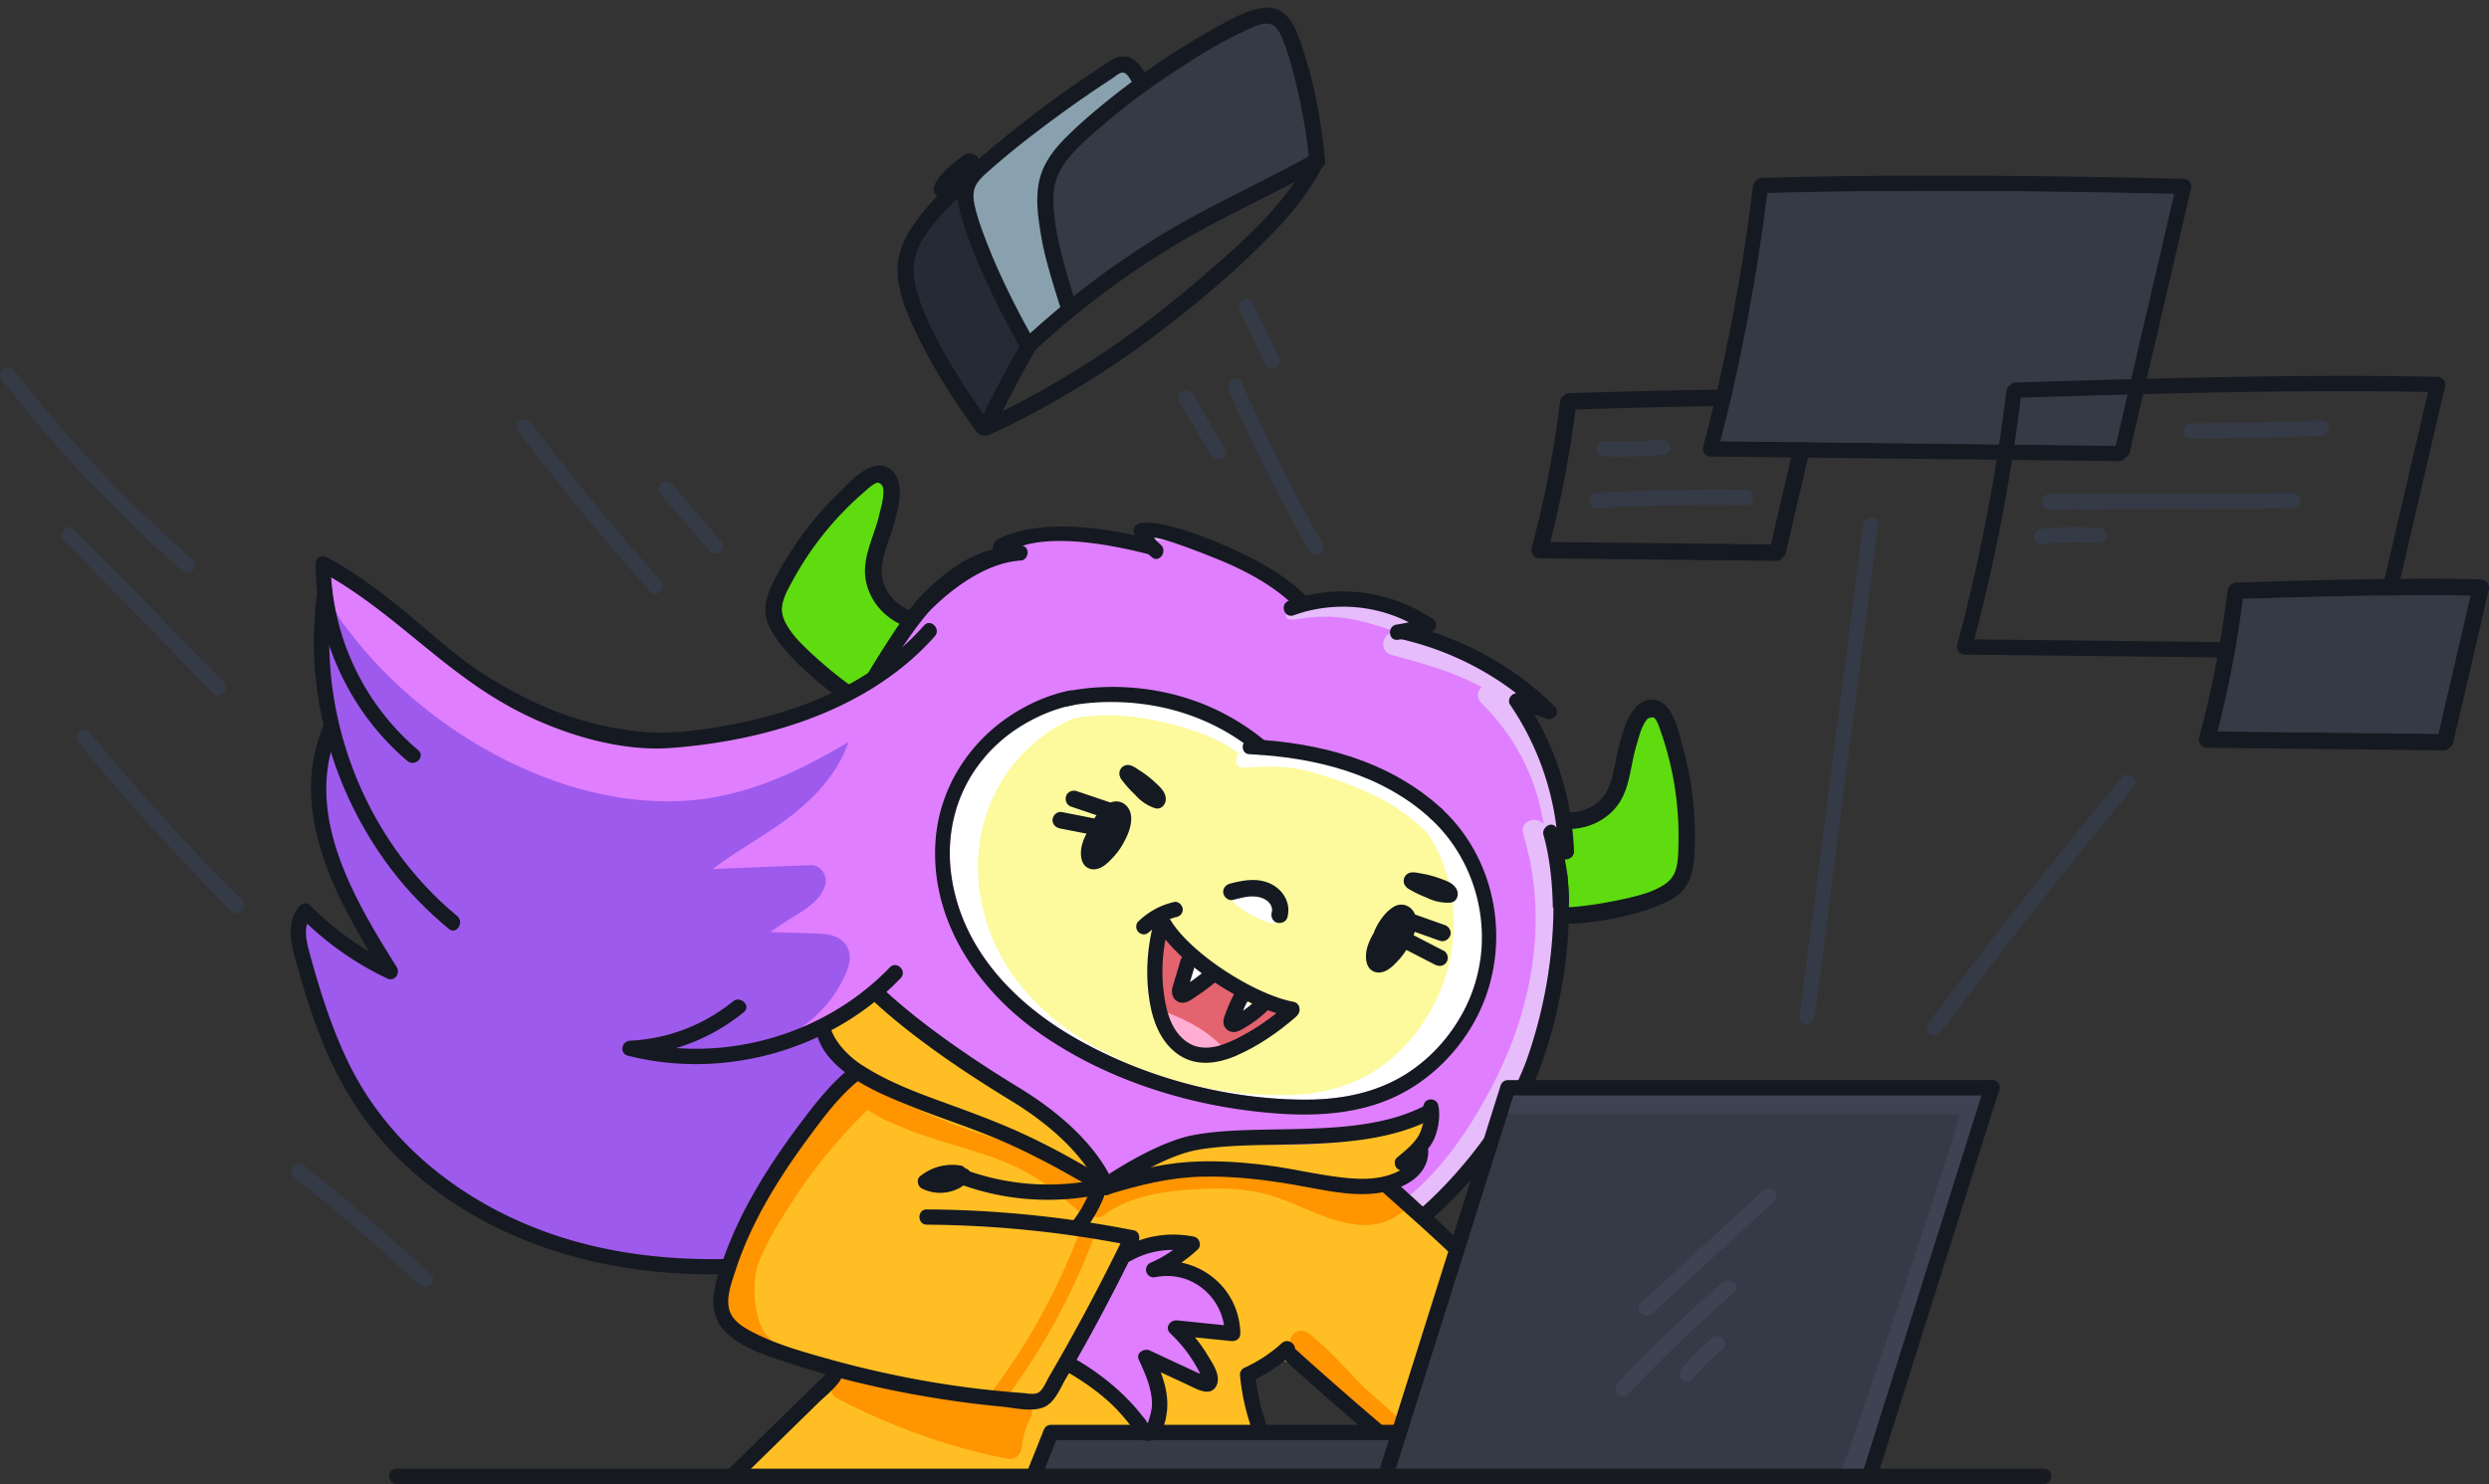 <svg xmlns="http://www.w3.org/2000/svg"
		 width="228"
		 height="136">
	<rect width="100%" height="100%" fill="#333333" stroke="none"/>
	<path d="M166.712 36.031a.754.754 0 0 0-.582-.294c-6.99-.175-16.25.105-22.378.294a.75.75 0 0 0-.54.245.787.787 0 0 0-.308.526 96.37 96.37 0 0 1-2.599 13.399.751.751 0 0 0 .126.651.76.76 0 0 0 .596.301l21.664.239h.007a.718.718 0 0 0 .582-.288.705.705 0 0 0 .308-.44l3.25-13.995a.718.718 0 0 0-.126-.638Zm-22.393 1.492c6.199-.19 14.408-.434 20.845-.294l-2.942 12.657-20.215-.225a98.781 98.781 0 0 0 2.312-12.138Z"
				fill="#151921" />
	<path d="M152.318 40.268a38.435 38.435 0 0 1-5.387.154c-.378-.014-.7.33-.7.7 0 .393.322.687.7.7 1.801.07 3.601.022 5.387-.153.378-.035.7-.294.7-.7 0-.35-.322-.736-.7-.701ZM159.946 44.885c-4.56-.063-9.12.028-13.673.273-.896.049-.903 1.45 0 1.4a202.35 202.35 0 0 1 13.673-.273c.896.015.903-1.386 0-1.4Z"
				fill="#343A46" />
	<path d="M200.031 16.391c-11.697-.294-26.945-.44-38.643-.084a.679.679 0 0 0-.497.225.739.739 0 0 0-.315.518c-.946 7.845-2.522 16.264-4.567 23.892a.71.71 0 0 0 .672.89l37.446.42c.287 0 .469-.14.574-.337a.598.598 0 0 0 .378-.448c1.877-8.062 3.747-16.124 5.625-24.186a.71.71 0 0 0-.673-.89Zm-6.241 24.453c-12.068-.134-24.137-.267-36.198-.407 1.905-7.263 3.376-15.255 4.308-22.743 11.333-.329 26.014-.189 37.256.077-1.793 7.698-3.58 15.389-5.366 23.072Z"
				fill="#151921" />
	<path d="M193.79 40.843c-12.068-.133-24.137-.266-36.198-.406 1.905-7.264 3.376-15.255 4.308-22.743 11.333-.33 26.014-.19 37.256.077-1.793 7.698-3.58 15.388-5.366 23.072Z"
				fill="#343A46" />
	<path d="M135.143 116.447c-.539-.813-1.282-1.513-1.926-2.241-.728-.82-1.457-1.639-2.178-2.459l-2.179-2.458c-.154-.176-.308-.344-.462-.519l-.343-.385a.446.446 0 0 0-.07-.098c.175-.175.371-.315.483-.574.196-.435.133-.883-.119-1.198a9.445 9.445 0 0 0 1.786-2.171c.455-.757-.308-1.836-1.184-1.541-2.549.847-5.134 1.19-7.816 1.148-2.697-.042-5.352-.203-8.034.133-2.536.316-5.029.911-7.418 1.828-1.618.624-3.362 1.296-4.693 2.445a8.897 8.897 0 0 0-1.219-1.401 1.374 1.374 0 0 0-.392-.903c-4.308-4.553-9.225-9.162-15.318-11.018a1.409 1.409 0 0 0-.358-.995c-1.127-1.26-3.06-3.047-4.91-2.697-1.604.302-2.213 1.864-3.088 3.04-.736.988.483 2.417 1.583 2.06.056-.021.119-.028.175-.05.133.232.294.456.518.659.273.245.567.35.855.364.014.007.02.021.035.028-.078.05-.147.112-.225.19a84.645 84.645 0 0 0-9.021 12.236c-1.296 2.129-2.697 4.441-3.166 6.92a5.726 5.726 0 0 0-.042 1.863c-.07.4-.077.813.014 1.24.427 2.003 2.115 2.809 3.922 3.082.358.203.715.399 1.065.581a19.948 19.948 0 0 0 6.08 1.962 97.318 97.318 0 0 0-6.556 6.275c-.778.701-1.562 1.401-2.347 2.102-.651.581-.16 1.877.743 1.793 6.486-.588 13-.834 19.507-.722 2.094.035 5.498.687 6.675-1.646.252-.497.287-1.022.392-1.562.028-.161.035-.462.161-.581.182-.168.729-.154.96-.182 1.59-.217 3.236-.21 4.826.007.371.049.721-.035.973-.259 2.025-.021 4.056-.049 6.08-.07.616.063 1.24.084 1.856.042.119-.007.224-.035.322-.07l2.032-.021c.567.686 1.625.322 1.807-.519.245-.406.259-.966-.049-1.295a7.076 7.076 0 0 0-.287-.981c-.218-.602-.624-1.345-.512-2.003.028-.168.084-.308.147-.441a22.925 22.925 0 0 0 1.492-.897 4.33 4.33 0 0 1 1.912.224c1.667.623 3.201 1.856 4.567 2.97 1.317 1.079 2.501 2.43 3.986 3.285 1.352.777 2.977.974 4.265-.042 1.212-.953 1.639-2.543 2.13-3.929l1.982-5.569c.546-1.555 1.611-3.432.581-4.98Z"
				fill="#FFBF24" />
	<path d="M71.922 52.856a68.79 68.79 0 0 1 1.457-2.354 62.487 62.487 0 0 1 3.306-4.594c.91-1.149 2.396-2.788 3.958-1.555 1.344 1.057.455 2.907.084 4.223-.456 1.625-.848 3.383-.434 5.057a6.293 6.293 0 0 0 1.596 2.886l1.612.337c.469.097.763.539.798.987.091 1.093-.862 1.905-1.513 2.669-.588.686-1.142 1.429-1.821 2.017-.687.595-1.492 1.03-2.417 1.023-.966-.007-1.877-.463-2.69-.946-1.582-.953-3.04-2.255-4.055-3.803a3.402 3.402 0 0 1-.581-1.87c-.238-.477-.392-.974-.378-1.5.035-.945.616-1.8 1.078-2.577Z"
				fill="#5EDC10" />
	<path d="M71.215 52.61a31.8 31.8 0 0 1 2.451-3.838 29.46 29.46 0 0 1 3.082-3.516c.904-.883 2.031-2.178 3.278-2.522 1.1-.308 2.038.378 2.298 1.443.315 1.303-.162 2.837-.505 4.084-.483 1.75-1.54 3.579-.798 5.393a4.072 4.072 0 0 0 3.446 2.507c.967.085.672 1.563-.287 1.486-2.655-.225-4.938-2.62-4.945-5.31-.007-1.744.89-3.41 1.288-5.085.183-.777.498-1.737.372-2.543-.175-1.127-1.275-.02-1.723.365a28.781 28.781 0 0 0-6.451 7.929c-.42.763-.918 1.583-1.065 2.451-.168.995.371 1.828.939 2.599 1.03 1.387 4.945 4.749 6.5 5.491.875.42.21 1.772-.673 1.352-2.304-1.107-7.683-5.624-8.237-8.286-.294-1.43.371-2.767 1.03-4Z"
				fill="#151921" />
	<path d="M154.517 77.502a60.825 60.825 0 0 0-.077-2.766 63.078 63.078 0 0 0-.546-5.632c-.21-1.45-.666-3.621-2.641-3.341-1.695.238-1.856 2.283-2.199 3.607-.427 1.632-.967 3.348-2.172 4.588a6.245 6.245 0 0 1-2.829 1.688c-.519-.175-1.044-.343-1.562-.518-.456-.154-.932.084-1.191.455-.63.897-.217 2.08-.035 3.068.161.882.273 1.807.56 2.662.287.861.771 1.638 1.576 2.1.841.477 1.856.547 2.802.54 1.849-.028 3.761-.42 5.421-1.247a3.386 3.386 0 0 0 1.45-1.323c.449-.288.834-.645 1.079-1.107.441-.84.364-1.87.364-2.774Z"
				fill="#5EDC10" />
	<path d="M155.245 77.65c.049-1.52-.014-3.04-.189-4.553a29.442 29.442 0 0 0-.896-4.595c-.336-1.219-.659-2.9-1.569-3.831-.799-.82-1.954-.7-2.711.09-.924.967-1.289 2.536-1.618 3.783-.462 1.751-.469 3.873-2.024 5.064a4.072 4.072 0 0 1-4.238.434c-.875-.413-1.366 1.016-.497 1.43 2.409 1.14 5.582.216 6.948-2.102.883-1.506.946-3.397 1.443-5.043.231-.764.448-1.751.96-2.382.721-.89 1.113.624 1.31 1.177a28.784 28.784 0 0 1 1.589 10.093c-.021.869 0 1.828-.308 2.655-.357.945-1.239 1.394-2.122 1.772-1.59.68-6.661 1.618-8.377 1.478-.967-.077-1.072 1.429-.098 1.506 2.549.203 9.47-.995 11.284-3.019.959-1.072 1.064-2.57 1.113-3.957Z"
				fill="#151921" />
	<path d="M87.234 17.855c-.014.084-.014.168-.028.252a.86.86 0 0 0-.673.267 8.538 8.538 0 0 0-1.12 1.366 10.75 10.75 0 0 0-1.394 1.954c-.659 1.141-1.632 2.626-1.471 4.006.084.694.434 1.317.77 1.912.428.757.876 1.513 1.331 2.256.4.651.805 1.296 1.226 1.933a.604.604 0 0 0-.035.61c1.03 2.045 2.325 3.908 3.845 5.617.26.287.764.119.91-.19a33.298 33.298 0 0 1 3.53-5.869c.141-.19.211-.504.043-.707a88.275 88.275 0 0 1-1.373-1.681c-.364-.63-.735-1.254-1.1-1.885-1.555-2.675-3.053-5.477-3.334-8.608a.91.91 0 0 0-.056-.238c.021-.26.042-.518.084-.778.12-.735-1.036-.966-1.155-.217Z"
				fill="#252B36" />
	<path d="M116.337 1.717c-2.235-.519-4.427 1.064-6.199 2.178-2.34 1.478-4.651 3.005-6.892 4.63-1.772 1.282-3.481 2.71-4.728 4.518-1.142.868-2.13 1.82-2.585 3.264-.532 1.667-.126 3.467.203 5.134a37.83 37.83 0 0 0 1.618 5.708.537.537 0 0 0 .504.371c.35.911 1.717.505 1.682-.392 4.44-3.033 9.014-5.87 13.721-8.475a160.083 160.083 0 0 1 3.565-1.92c1.009-.524 2.284-.973 2.907-1.988.588-.96.35-2.2.224-3.257a29.76 29.76 0 0 0-.693-3.755 28.405 28.405 0 0 0-1.191-3.67c-.441-1.072-.918-2.06-2.136-2.346Z"
				fill="#343A46" />
	<path d="M101.677 6.57c-4.287 3.09-8.37 6.458-12.314 9.975-.315-.014-.658.196-.672.602-.064 1.94.784 3.691 1.569 5.414.945 2.067 1.54 4.273 2.514 6.318.217.455.448.897.707 1.331.239.385.512.939.883 1.205.799.581 1.415-.575 1.835-1.093.35-.427.7-.861 1.044-1.289.28-.343.7-.728.777-1.19.07-.428-.16-.834-.315-1.212a66.394 66.394 0 0 1-.651-1.632c-.778-2.024-1.513-4.154-1.66-6.332-.07-1.016.014-2.06.469-2.99.47-.96 1.26-1.745 2.017-2.48 1.674-1.625 3.586-2.991 5.268-4.61.546-.525.903-1.295.441-1.989-.512-.763-1.289-.476-1.912-.028Z"
				fill="#89A1AE" />
	<path d="M115.657.862c-1.646.252-3.306 1.268-4.735 2.066-3.215 1.8-6.29 3.923-9.161 6.213-1.408 1.12-2.788 2.298-4.056 3.572-1.093 1.1-2.052 2.36-2.374 3.909-.365 1.695-.063 3.495.224 5.176.336 1.99 1.289 4.952 1.919 6.927.042-.02.091-.049.133-.063.14-.056.273-.119.406-.175.175-.09.35-.189.512-.301-.925-2.893-2.15-6.878-2.186-9.827-.014-1.506.442-2.802 1.401-3.958.98-1.183 2.178-2.206 3.348-3.2 2.508-2.137 5.218-4.042 7.999-5.807 1.415-.897 2.858-1.744 4.371-2.473.672-.322 1.387-.686 2.115-.861.939-.224 1.492.21 1.87 1.05.687 1.527 1.114 3.23 1.506 4.855.435 1.8.883 4.391 1.065 6.233.07.75 1.247.715 1.17-.035-.344-3.523-1.219-7.873-2.529-11.165-.532-1.316-1.443-2.367-2.998-2.136Z"
				fill="#151921" />
	<path d="m97.404 28.928-.07-.147c-.63-1.968-1.583-4.938-1.926-6.948-.28-1.632-.589-3.488-.218-5.232.288-1.345 1.051-2.606 2.417-3.972 1.107-1.113 2.368-2.22 4.07-3.586 3.018-2.416 6.114-4.51 9.182-6.227l.448-.252c1.331-.75 2.837-1.604 4.336-1.835 1.401-.217 2.48.56 3.145 2.234 1.198 3.005 2.143 7.194 2.536 11.207.042.456-.288.7-.61.729-.378.035-.791-.182-.84-.666-.175-1.779-.61-4.335-1.065-6.212-.406-1.689-.826-3.328-1.499-4.833-.385-.862-.91-1.163-1.709-.974-.637.147-1.261.455-1.87.75l-.217.104c-1.317.63-2.704 1.415-4.357 2.466-3.117 1.975-5.722 3.866-7.978 5.793-1.099.938-2.34 1.996-3.327 3.187-.938 1.127-1.387 2.395-1.366 3.866.035 3.082 1.43 7.439 2.179 9.785l.035.105-.091.056a5.22 5.22 0 0 1-.526.301l-.056.021c-.119.056-.245.112-.371.161-.035.014-.07.035-.105.05l-.147.07Zm18.274-27.926c-1.45.217-2.935 1.058-4.237 1.8l-.449.252c-3.061 1.71-6.136 3.797-9.147 6.206-1.695 1.352-2.942 2.452-4.049 3.566-1.324 1.33-2.066 2.55-2.34 3.838-.356 1.688-.048 3.516.225 5.127.329 1.94 1.24 4.798 1.87 6.76.119-.05.238-.099.35-.155l.05-.02c.125-.064.258-.141.406-.232-.764-2.381-2.123-6.682-2.158-9.764-.014-1.541.448-2.865 1.429-4.049 1.002-1.204 2.255-2.276 3.362-3.221 2.269-1.934 4.889-3.839 8.013-5.821 1.667-1.058 3.061-1.842 4.385-2.48l.217-.105c.616-.3 1.261-.61 1.926-.763.925-.224 1.59.154 2.031 1.134.68 1.52 1.107 3.173 1.513 4.875.456 1.892.897 4.462 1.072 6.248.028.309.301.435.532.42.189-.02.385-.14.357-.427-.392-3.985-1.33-8.146-2.521-11.13-.609-1.554-1.576-2.24-2.837-2.059Z"
				fill="#151921" />
	<path d="M102.931 5.296c-.414-.014-.757.154-1.1.364-.617.371-1.219.784-1.814 1.19a105.05 105.05 0 0 0-6.668 4.855 122.77 122.77 0 0 0-3.145 2.577c-.848.722-1.793 1.45-2.15 2.557-.295.91-.148 1.891.097 2.795.337 1.24.806 2.465 1.282 3.656 1.079 2.704 3.075 6.745 4.63 9.274.021-.05.05-.099.07-.148.112-.217.245-.42.385-.623a.792.792 0 0 1 .302-.231c-1.457-2.43-3.32-6.206-4.315-8.727-.483-1.22-.967-2.466-1.282-3.734-.14-.574-.245-1.204-.084-1.786.175-.63.637-1.093 1.114-1.52 2.2-1.975 4.56-3.796 6.948-5.54a111.94 111.94 0 0 1 3.558-2.487c.322-.217.645-.427.967-.637.266-.175.602-.483.903-.581.582-.183.883.378 1.142.826.385.651 1.38.028.995-.623-.407-.673-.981-1.422-1.835-1.457Z"
				fill="#151921" />
	<path d="m94.07 32.85-.133-.216c-1.52-2.473-3.516-6.465-4.644-9.288-.54-1.352-.967-2.494-1.282-3.67-.203-.736-.427-1.835-.098-2.872.336-1.05 1.177-1.758 1.99-2.444l.203-.176A130.345 130.345 0 0 1 93.25 11.6a103.53 103.53 0 0 1 6.683-4.861l.343-.231c.483-.323.973-.659 1.478-.96.322-.196.7-.4 1.176-.385.96.035 1.576.89 1.955 1.52a.71.71 0 0 1 .021.707.81.81 0 0 1-.666.406c-.252.007-.455-.119-.588-.343l-.042-.07c-.301-.504-.526-.826-.946-.7-.189.063-.406.224-.602.371-.091.07-.189.14-.273.196a108.148 108.148 0 0 0-4.525 3.117c-2.9 2.115-5.043 3.817-6.941 5.526-.449.407-.904.855-1.072 1.45-.154.582-.035 1.22.084 1.716.322 1.296.827 2.585 1.275 3.72 1.001 2.542 2.858 6.283 4.307 8.706l.078.133-.14.063a.646.646 0 0 0-.253.196 6.493 6.493 0 0 0-.371.603l-.161.37Zm8.804-27.414c-.336 0-.637.14-.973.343-.498.301-.995.63-1.471.953l-.343.23a102.823 102.823 0 0 0-6.662 4.848 115.019 115.019 0 0 0-3.137 2.577l-.21.176c-.778.658-1.59 1.337-1.899 2.318-.308.967-.09 2.01.098 2.71.316 1.17.743 2.298 1.275 3.643 1.086 2.732 2.991 6.563 4.49 9.035a7.17 7.17 0 0 1 .35-.567.88.88 0 0 1 .224-.203c-1.45-2.437-3.264-6.115-4.251-8.622-.449-1.142-.967-2.438-1.29-3.755-.132-.525-.258-1.211-.083-1.856.182-.672.672-1.148 1.148-1.583 1.906-1.716 4.056-3.425 6.963-5.547a105.331 105.331 0 0 1 4.532-3.124c.084-.056.168-.12.259-.182.21-.161.448-.336.686-.413.659-.218 1.009.385 1.268.82l.042.062c.105.175.252.21.343.203a.523.523 0 0 0 .427-.259c.056-.091.091-.245-.014-.427-.343-.582-.896-1.352-1.723-1.387-.014.007-.035.007-.049.007Z"
				fill="#151921" />
	<path d="M88.291 16.25c-1.849 1.05-3.369 2.83-4.58 4.56-1.135 1.624-1.59 3.375-1.212 5.344.392 2.08 1.429 4.104 2.395 5.967 1.135 2.186 3.194 5.387 4.68 7.355.454.595 1.449-.021.994-.623-1.317-1.738-3.243-4.686-4.28-6.599-.953-1.758-1.891-3.614-2.451-5.54-.54-1.863-.323-3.544.777-5.162 1.107-1.618 2.578-3.327 4.294-4.3.658-.38.035-1.374-.617-1.002Z"
				fill="#151921" />
	<path d="M90.05 39.854a.724.724 0 0 1-.589-.3c-1.548-2.04-3.607-5.275-4.693-7.376-.938-1.814-2.003-3.867-2.41-6.01-.37-1.947.036-3.726 1.24-5.45 1.541-2.206 3.054-3.712 4.623-4.601.414-.239.827-.021 1.009.294.168.294.154.707-.252.938-1.43.813-2.9 2.284-4.252 4.26-1.05 1.533-1.296 3.186-.756 5.042.56 1.933 1.499 3.797 2.437 5.513 1.009 1.856 2.921 4.805 4.266 6.584.154.196.189.42.098.63-.098.238-.343.413-.624.448a.16.16 0 0 1-.098.028ZM88.36 16.37c-1.534.868-3.011 2.346-4.531 4.518-1.156 1.653-1.548 3.369-1.191 5.232.4 2.101 1.45 4.132 2.381 5.932 1.079 2.088 3.131 5.303 4.665 7.334.14.19.33.196.427.182a.532.532 0 0 0 .407-.28c.049-.12.028-.231-.063-.35-1.352-1.786-3.278-4.756-4.294-6.62-.939-1.73-1.891-3.607-2.458-5.568-.56-1.94-.302-3.67.798-5.274 1.394-2.038 2.85-3.502 4.343-4.35.259-.147.238-.392.147-.56-.12-.203-.364-.343-.63-.196Z"
				fill="#151921" />
	<path d="M89.195 14.29a.8.8 0 0 0-.82.056c-2.073 1.485-2.55 2.367-2.675 2.788a.702.702 0 0 0 .35.833c.252.133.581.098.847.035.435-.105.799-.4 1.128-.693a7.157 7.157 0 0 0 1.289-1.569c.14-.231.294-.483.294-.764a.759.759 0 0 0-.413-.686Z"
				fill="#151921" />
	<path d="M86.47 18.198a.994.994 0 0 1-.49-.112.847.847 0 0 1-.414-.995c.232-.77 1.15-1.73 2.725-2.865a.924.924 0 0 1 .96-.063.871.871 0 0 1 .49.813c0 .322-.168.595-.315.84-.12.196-.26.4-.42.624a6.981 6.981 0 0 1-.89.98c-.343.308-.721.61-1.184.722a2.19 2.19 0 0 1-.462.056Zm2.353-3.853a.606.606 0 0 0-.364.112c-1.898 1.36-2.472 2.228-2.62 2.718a.56.56 0 0 0 .28.665c.225.12.533.078.75.021.406-.098.75-.378 1.065-.658.315-.28.602-.595.854-.938.162-.218.295-.414.407-.596.133-.217.273-.448.273-.693a.594.594 0 0 0-.336-.554.61.61 0 0 0-.309-.077ZM94.434 31.226c-.315-.14-.617.028-.77.301a112.138 112.138 0 0 0-3.853 7.32c-.33.68.75 1.149 1.072.47a115.554 115.554 0 0 1 3.852-7.32c.161-.273-.035-.659-.301-.77Z"
				fill="#151921" />
	<path d="M90.365 39.785a.878.878 0 0 1-.35-.077c-.302-.147-.54-.497-.337-.925a114.01 114.01 0 0 1 3.86-7.326c.21-.371.595-.512.952-.364.182.084.343.259.406.462a.625.625 0 0 1-.042.504 111.716 111.716 0 0 0-3.852 7.313.692.692 0 0 1-.637.413Zm3.838-8.468c-.19 0-.336.14-.42.28a117.088 117.088 0 0 0-3.853 7.306c-.133.266.028.462.203.546.204.098.484.077.617-.203a117.537 117.537 0 0 1 3.86-7.327c.062-.105.034-.217.013-.28a.483.483 0 0 0-.252-.294.47.47 0 0 0-.168-.028Z"
				fill="#151921" />
	<path d="M120.287 14.282c-4.602 2.578-9.442 4.679-13.938 7.432a78.925 78.925 0 0 0-12.202 9.224c-.546.505.147 1.45.7.939a78.475 78.475 0 0 1 12.202-9.225c4.497-2.752 9.344-4.86 13.939-7.431.658-.371-.049-1.303-.701-.939Z"
				fill="#151921" />
	<path d="M94.504 32.165a.509.509 0 0 1-.175-.028.78.78 0 0 1-.504-.582.734.734 0 0 1 .224-.721 79.177 79.177 0 0 1 12.222-9.246c2.62-1.604 5.401-3.012 8.083-4.37 1.934-.981 3.937-1.99 5.863-3.068a.757.757 0 0 1 .778.014c.245.147.399.399.399.651 0 .217-.119.4-.329.518-1.934 1.08-3.937 2.095-5.877 3.075-2.683 1.36-5.456 2.76-8.062 4.357a78.13 78.13 0 0 0-12.18 9.21.654.654 0 0 1-.442.19Zm26.084-17.826a.467.467 0 0 0-.238.063c-1.926 1.079-3.929 2.094-5.87 3.075-2.682 1.359-5.456 2.76-8.068 4.356a78.566 78.566 0 0 0-12.181 9.211.448.448 0 0 0-.14.455c.042.175.168.33.315.379.112.035.231.007.343-.099a79.14 79.14 0 0 1 12.223-9.245c2.619-1.604 5.393-3.005 8.083-4.364 1.933-.98 3.936-1.99 5.862-3.068.127-.07.19-.16.19-.28 0-.147-.105-.315-.26-.406a.438.438 0 0 0-.259-.077Z"
				fill="#151921" />
	<path d="M120.098 14.417c-2.136 4.258-5.8 7.494-9.337 10.576-3.817 3.327-7.838 6.437-12.166 9.078-2.5 1.527-5.842 3.425-8.546 4.567-.693.294-.266 1.387.428 1.092 2.822-1.197 6.269-3.166 8.881-4.763a79.083 79.083 0 0 0 5.428-3.656c4.084-3.012 8.062-6.325 11.614-9.96 1.884-1.933 3.558-4.049 4.77-6.465.336-.672-.736-1.142-1.072-.47Z"
				fill="#151921" />
	<path d="M90.253 39.926c-.288 0-.526-.196-.63-.441-.148-.343-.064-.785.37-.967 3.026-1.282 6.64-3.411 8.525-4.56 3.908-2.388 7.88-5.351 12.145-9.063 3.341-2.914 7.138-6.213 9.302-10.535.217-.427.679-.483 1.016-.315.294.147.518.497.315.91-1.1 2.193-2.669 4.322-4.798 6.5-3.292 3.37-7.096 6.634-11.627 9.975a75.08 75.08 0 0 1-5.436 3.663c-1.982 1.212-5.778 3.446-8.895 4.777a.903.903 0 0 1-.287.056Zm29.964-25.447c-2.192 4.371-6.003 7.691-9.372 10.619-4.272 3.726-8.258 6.696-12.18 9.091-1.891 1.156-5.52 3.285-8.56 4.581-.28.12-.315.392-.224.603.077.182.266.35.547.23 3.103-1.316 6.885-3.543 8.86-4.755a79.268 79.268 0 0 0 5.415-3.65c4.524-3.326 8.314-6.584 11.592-9.946 2.108-2.157 3.656-4.258 4.749-6.43.133-.259-.021-.455-.19-.539-.21-.105-.497-.077-.637.196Z"
				fill="#151921" />
	<path d="M60.54 53.205a217.806 217.806 0 0 1-11.893-14.47c-.533-.715-1.751-.015-1.212.707a221.82 221.82 0 0 0 12.117 14.75c.603.673 1.59-.314.988-.987ZM17.632 51.25A123.736 123.736 0 0 1 1.305 33.972c-.554-.707-1.716.077-1.156.792a125.433 125.433 0 0 0 16.565 17.545c.68.589 1.604-.469.918-1.057ZM20.468 62.473c-4.567-4.672-9.133-9.344-13.7-14.009-.63-.644-1.548.414-.918 1.058 4.567 4.672 9.134 9.344 13.7 14.009.624.644 1.542-.414.918-1.058ZM22.185 82.484A206.41 206.41 0 0 1 8.204 67.082c-.574-.7-1.555.301-.988.987a207.954 207.954 0 0 0 13.981 15.403c.637.644 1.632-.35.988-.988ZM39.492 116.812a191.495 191.495 0 0 0-11.683-10.038c-.707-.56-1.499.596-.799 1.156a185.432 185.432 0 0 1 11.418 9.799c.658.603 1.723-.301 1.064-.917Z"
				fill="#343A46" />
	<path d="M142.554 76.636c.301-.231.483-.617.392-1.086a32.079 32.079 0 0 0-2.956-8.468.94.94 0 0 0-.322-.371c.315-.252.497-.673.385-1.107-.329-1.289-1.457-2.262-2.465-3.054-1.072-.833-2.249-1.47-3.503-1.996-1.597-.659-3.271-1.093-4.959-1.415.098-.126.182-.26.253-.406.826-1.667-1.191-2.08-2.347-2.263a29.534 29.534 0 0 0-7.936-.14c.021-.189 0-.392-.112-.602-1.009-1.99-3.075-3.005-5.015-3.88a97.82 97.82 0 0 0-3.061-1.31c-1.345-.785-2.746-1.443-4.287-1.667-.014-.007-.021-.007-.035-.014v.007c-.091-.014-.182-.035-.28-.042h-.035c-.847-.56-1.996.756-1.239 1.709.091.119.182.238.266.357l-.659-.084c-2.465-1.17-5.288-.806-8.04-.98l-2.088-.253c-1.17-.14-1.436 1.835-.28 2.066.182.035.371.063.553.091-.49.042-.98.078-1.47.127-.35.042-.624.182-.806.399a16.374 16.374 0 0 0-7.908 3.79 11.483 11.483 0 0 0-3.733 4.04 1.05 1.05 0 0 0 .077 1.135c-7.523 4.595-16.454 6.774-25.272 6.136a.96.96 0 0 0-.413.05c-3.895-1.29-7.873-2.684-11.445-4.708-3.979-3.446-7.957-6.892-11.943-10.338-.469-.406-1.337-.434-1.653.21-.336.693-.364 1.352-.224 2.024-.007.021-.02.035-.02.056-.708 3.012-.057 6.22.51 9.204.183.96.393 1.92.617 2.865a1.002 1.002 0 0 0-.287.014c-1.086.203-1.282 1.31-1.36 2.234a20.094 20.094 0 0 0 .022 3.614c.231 2.41.812 4.763 1.68 7.019 1.199 3.102 2.873 5.967 4.743 8.699-2.767-.686-5.197-2.522-7.439-4.224-1.008-.763-1.996.806-1.275 1.653.218.253.449.484.68.722-.084.189-.12.406-.07.651 1.071 5.709 3.397 11.193 6.815 15.893.813 1.121 1.674 2.22 2.697 3.152 1.001.911 2.136 1.625 3.32 2.262a.95.95 0 0 0 .343.344 51.819 51.819 0 0 0 7.34 3.544c1.422.7 2.865 1.352 4.378 1.863 4.23 1.422 8.91 1.548 13.315 2.031.456.049.897-.364 1.016-.77a42.063 42.063 0 0 1 2.466-6.528c.077-.063.147-.126.21-.217 2.48-3.313 4.959-6.62 7.431-9.933.252-.329.168-1.008-.16-1.274-.54-.42-1.044-.883-1.465-1.415a6.05 6.05 0 0 1-.511-.743c.014.028-.371-.609-.385-.553.042-.203 1.295-.637 1.45-.715.532-.273 1.05-.574 1.548-.903a17.94 17.94 0 0 0 3.474-3.026c2.024 3.404 5.631 5.569 8.783 7.831 4.02 2.879 7.915 5.94 11.298 9.561.602.644 1.436.238 1.695-.399 2.634-1.429 5.709-1.779 8.643-2.144 3.187-.392 6.381-.693 9.554-1.155 3.166-.463 6.318-1.107 9.344-2.165.336-.119 1.219-.602 1.352-.154.161.532-.651 1.31-.918 1.695-.511.736-.847 1.632-.735 2.501-.89.525-1.688 1.31-1.933 2.29-.364 1.485 1.029 2.312 2.332 1.947 1.352-.378 2.606-1.695 3.579-2.647 1.191-1.177 2.249-2.473 3.285-3.79 1.023-1.295 2.081-2.591 2.886-4.034.841-1.499 1.338-3.138 1.702-4.805.722-3.278 1.233-6.626 1.345-9.981.084-2.669-.126-5.394-.735-8.027Z"
				fill="#DF7FFF" />
	<path d="M75.382 100.806c-.147-1.26-.525-2.493-1.03-3.656-.385-.89-.777-1.933-1.38-2.676-1.45-1.786.45-3.299 1.626-4.525.798-.833 2.164-2.633.931-3.537-1.365-1.001-3.656-.77-5.197-.49-1.359.245-2.066-1.408-.924-2.2 1.064-.742 2.234-1.316 3.34-1.989.393-.238.8-.483 1.184-.763-3.026-.084-6.086.714-9.098-.035-1.079-.266-1.086-1.632-.287-2.2 2.059-1.463 4.258-2.717 6.325-4.174 1.786-1.26 3.55-2.718 4.692-4.609.449-.742.89-1.646.925-2.465a.691.691 0 0 0-.14-.042 3.598 3.598 0 0 0-.84-.064c-2.228.043-4.427.68-6.62.981-1.47.203-2.927.245-4.398.007-1.415-.224-2.767-.77-4.203-.805a1.278 1.278 0 0 1-.511-.12 42.1 42.1 0 0 1-4.098-.084.959.959 0 0 0-.413.05c-3.895-1.29-7.873-2.683-11.445-4.707-3.979-3.447-7.957-6.893-11.943-10.339-.469-.406-1.337-.434-1.653.21-.336.694-.364 1.352-.224 2.025-.007.02-.02.035-.02.056-.708 3.011-.057 6.22.51 9.203.183.96.393 1.92.617 2.865a.998.998 0 0 0-.287.014c-1.086.203-1.282 1.31-1.36 2.234a20.104 20.104 0 0 0 .022 3.615c.231 2.41.812 4.763 1.681 7.018 1.198 3.103 2.872 5.968 4.742 8.7-2.767-.687-5.197-2.522-7.439-4.224-1.008-.764-1.996.805-1.274 1.653.217.252.448.483.679.721-.084.19-.12.407-.07.652 1.072 5.708 3.397 11.193 6.815 15.892.813 1.121 1.674 2.221 2.697 3.152 1.001.911 2.136 1.625 3.32 2.263.077.133.189.252.343.343a51.609 51.609 0 0 0 7.34 3.544c1.422.701 2.865 1.352 4.378 1.863 4.23 1.422 8.91 1.548 13.315 2.032.456.049.897-.365 1.016-.771a42.111 42.111 0 0 1 2.466-6.528c.077-.063.147-.126.21-.217l5.736-7.67a.705.705 0 0 1-.056-.203Z"
				fill="#9E5AED" />
	<path d="M112.631 120.53c-1.128-2.22-3.103-3.859-5.407-4.644.525-.637.266-1.8-.736-1.758-2.199.098-3.607 1.828-4.608 3.621-.883 1.576-1.738 3.194-2.424 4.875-.35.203-.693.407-1.044.603-.651.378-.714 1.457 0 1.814.063.035.126.07.197.105-.035.777.826 1.177 1.491.896a13.623 13.623 0 0 1 4.147 4.574c.525.946 1.919.477 1.961-.532a14.477 14.477 0 0 0-.882-5.519c.336.217.644.455.882.595l2.676 1.618c.917.553 1.933-.539 1.436-1.436a34.101 34.101 0 0 0-2.291-3.586 15.676 15.676 0 0 1 3.425.315c.911.189 1.604-.707 1.177-1.541Z"
				fill="#DF7FFF" />
	<path d="M105.319 125.903c-.161-.231-.35-.406-.631-.483a1.094 1.094 0 0 0-.812.105 1.22 1.22 0 0 0-.469.616c-.239.028-.47.126-.624.294-.413.449-.385 1.037 0 1.485.049.056.098.112.14.168.077.105.154.211.224.323a6.634 6.634 0 0 1 .575 1.043l.063.168c.098.26.175.519.238.785.105.427.567.791 1.016.77.469-.021.882-.315 1.015-.77.434-1.499.175-3.229-.735-4.504ZM110.229 124.684c-.638-.631-1.282-1.261-1.919-1.891a1.091 1.091 0 0 0-.743-.309c-.259 0-.567.112-.742.309-.182.203-.322.462-.308.742.014.28.105.546.308.742l1.919 1.892c.196.189.469.308.742.308.26 0 .568-.112.743-.308.182-.203.322-.463.308-.743-.014-.28-.105-.546-.308-.742ZM112.624 120.937c-.154-.988-.693-1.94-1.422-2.62a4.492 4.492 0 0 0-1.358-.896 1.073 1.073 0 0 0-1.345.462 1.125 1.125 0 0 0-.056.96.957.957 0 0 0-.288.315c-.126.245-.196.539-.105.812.07.217.204.448.407.575a.816.816 0 0 0-.042.287c.014.273.098.553.308.742.196.182.469.329.742.308.372-.035.743-.063 1.107-.098.168.119.35.224.518.351l.252.105c.092.014.19.028.281.035.231 0 .455-.084.637-.224a.966.966 0 0 0 .322-.421c.091-.238.084-.441.042-.693ZM107.973 114.669a1.005 1.005 0 0 0-.273-.462l-.21-.161a1.075 1.075 0 0 0-.532-.148c-.175 0-.344.028-.519.056a1.663 1.663 0 0 0-.252.064c-.084.028-.161.063-.238.091-.077.035-.154.063-.231.105-.077.042-.154.084-.224.14a.735.735 0 0 0-.294.273.85.85 0 0 0-.19.357.856.856 0 0 0-.021.42c.007.14.049.274.127.393.056.07.112.14.161.21.133.133.287.217.462.273.091.014.189.028.28.035.189 0 .364-.049.532-.14.063-.049.134-.077.204-.119.056-.021.119-.035.175-.049h.021a.805.805 0 0 0 .406-.091.719.719 0 0 0 .336-.217.805.805 0 0 0 .217-.337.805.805 0 0 0 .091-.406c-.007-.098-.014-.196-.028-.287Z"
				fill="#DF7FFF" />
	<path d="M112.197 41.067c-.98-1.653-1.968-3.306-2.949-4.959a.72.72 0 0 0-.959-.252.711.711 0 0 0-.252.96c.98 1.653 1.968 3.306 2.948 4.959a.72.72 0 0 0 .96.252.706.706 0 0 0 .252-.96ZM121.155 49.78a148.114 148.114 0 0 1-7.382-14.715c-.357-.827-1.562-.113-1.212.707a147.355 147.355 0 0 0 7.383 14.716c.448.778 1.66.07 1.211-.707ZM117.149 32.745c-.791-1.667-1.583-3.327-2.367-4.994-.161-.343-.652-.427-.96-.252-.35.203-.413.616-.252.96.791 1.666 1.583 3.326 2.367 4.994.162.343.652.427.96.252.35-.203.42-.617.252-.96ZM65.996 49.535a3028.894 3028.894 0 0 1-4.49-5.239c-.245-.287-.735-.252-.987 0-.287.287-.245.7 0 .988l4.49 5.24c.245.286.735.251.987 0 .288-.281.253-.701 0-.989Z"
				fill="#343A46" />
	<path d="M217.402 58.99c-12.181-.133-24.361-.273-36.542-.406a169.382 169.382 0 0 0 4.329-22.736c.105-.89-1.296-.882-1.401 0a166.668 166.668 0 0 1-4.504 23.24.711.711 0 0 0 .673.89l37.438.42c.911.007.911-1.394.007-1.408Z"
				fill="#151921" />
	<path d="M223.3 34.539c-11.698-.294-26.946.154-38.643.511-.897.028-.904 1.429 0 1.4 11.403-.35 26.357-.798 37.76-.525l-5.421 23.318c-.203.875 1.148 1.254 1.352.371 1.877-8.062 3.747-16.124 5.624-24.186.112-.455-.203-.882-.672-.89ZM223.839 67.593c-7.046-.077-14.093-.154-21.146-.238A98.677 98.677 0 0 0 205.2 54.2c.064-.519-.749-.512-.812 0a96.305 96.305 0 0 1-2.606 13.448c-.07.259.126.511.393.511 7.221.084 14.443.161 21.664.238.518.014.518-.798 0-.805Z"
				fill="#151921" />
	<path d="M223.846 68.756h-.007l-21.665-.239a.746.746 0 0 1-.595-.3.778.778 0 0 1-.133-.652 96.514 96.514 0 0 0 2.599-13.4.777.777 0 0 1 .469-.623.784.784 0 0 1 .777.077.677.677 0 0 1 .26.638 99.388 99.388 0 0 1-2.403 12.769l20.698.23c.273 0 .504.14.637.372a.798.798 0 0 1-.007.791.74.74 0 0 1-.63.337ZM204.85 54.159a.228.228 0 0 0-.07.02c-.028.015-.035.036-.042.064a97.789 97.789 0 0 1-2.62 13.497l.056.07 21.665.238c.035-.014.042-.056.028-.09l-.035-.022-21.594-.238.112-.434a97.06 97.06 0 0 0 2.5-13.105Z"
				fill="#151921" />
	<path d="M227.25 53.436c-6.766-.175-15.591.09-22.358.294-.518.014-.525.827 0 .813 6.598-.204 15.256-.463 21.854-.309-1.044 4.497-2.087 8.994-3.138 13.49-.119.505.665.722.784.218 1.086-4.665 2.172-9.33 3.25-13.995a.408.408 0 0 0-.392-.511Z"
				fill="#151921" />
	<path d="M224.028 68.587a.821.821 0 0 1-.553-.217.738.738 0 0 1-.21-.722l3.04-13.07c-6.627-.14-15.144.12-21.406.316-.42-.007-.735-.294-.749-.722-.014-.441.301-.777.728-.791 6.129-.19 15.382-.47 22.379-.294a.768.768 0 0 1 .722.946l-3.25 13.994a.698.698 0 0 1-.484.525.544.544 0 0 1-.217.035Zm-1.821-14.744c1.583 0 3.11.014 4.539.049l.427.007-3.236 13.91c.042.078.084.085.098.078l3.257-14.016-.056-.084c-6.969-.175-16.222.105-22.337.294-.056.056-.049.098-.042.112 5.05-.154 11.55-.35 17.35-.35Z"
				fill="#151921" />
	<path d="M205.46 54.88c6.198-.19 14.414-.428 20.844-.294l-2.941 12.656-20.222-.224a100.327 100.327 0 0 0 2.319-12.138ZM212.66 38.524c-3.985.161-7.971.252-11.963.266-.904.007-.904 1.408 0 1.401 3.985-.014 7.978-.105 11.963-.266.904-.035.904-1.436 0-1.4ZM210.034 45.193c-7.453.028-14.899.056-22.351.091-.904.007-.904 1.408 0 1.401 7.452-.028 14.898-.056 22.351-.09.903-.008.903-1.409 0-1.402ZM192.291 48.387a26.944 26.944 0 0 0-5.26.07c-.378.042-.7.294-.7.7 0 .344.322.743.7.7a26.393 26.393 0 0 1 5.26-.07c.379.036.701-.342.701-.7 0-.406-.322-.665-.701-.7ZM170.655 48.079l-4.518 35.035c-.434 3.355-.861 6.703-1.295 10.058-.112.89 1.288.883 1.4 0l4.518-35.035c.435-3.355.862-6.703 1.296-10.058.119-.89-1.282-.883-1.401 0ZM194.365 71.248a540.516 540.516 0 0 0-17.777 22.575c-.54.722.616 1.52 1.148.799a546.852 546.852 0 0 1 17.777-22.575c.582-.7-.574-1.492-1.148-.799Z"
				fill="#343A46" />
	<path d="M134.66 91.428c-1.191 2.872-3.306 5.4-5.912 7.026-2.886 1.8-6.227 2.353-9.526 2.311-7.172-.084-14.541-2.094-20.754-5.66-5.61-3.214-10.492-8.278-11.347-15.115-.434-3.48.386-7.01 2.494-9.855a14.11 14.11 0 0 1 3.614-3.397c1.492-.973 3.215-1.744 4.945-2.094 1.576-.301 8.973-1.359 15.753 3.46-.189.4-.035.974.518 1.002 5.94.294 12.076 1.765 16.587 5.89.014.014.014.028.028.042 4.37 4.028 5.96 10.696 3.6 16.39Z"
				fill="#fff" />
	<path d="M132.005 90.623c-1.155 2.879-3.138 5.45-5.526 7.137-2.648 1.87-5.667 2.522-8.629 2.585-6.444.133-13.007-1.632-18.478-4.966-4.938-3.012-9.168-7.88-9.729-14.625-.287-3.44.56-6.963 2.543-9.841a14.54 14.54 0 0 1 3.355-3.474c1.373-1.009 2.942-1.828 4.511-2.228 1.421-.343 8.104-1.625 14.043 2.942-.182.4-.063.967.435.98 5.323.106 10.793 1.38 14.723 5.324.014.014.014.028.028.042 3.803 3.852 5.022 10.408 2.724 16.124Z"
				fill="#FCFA9C" />
	<path d="M136.229 87.443c.497-5.225-2.01-10.198-6.01-13.462-2.213-1.807-4.777-2.956-7.459-3.874-1.373-.469-2.746-.917-4.189-1.113-1.541-.21-3.096-.147-4.644-.05-.889.057-.938 1.457-.035 1.401 1.387-.09 2.788-.16 4.168-.013 1.316.14 2.577.532 3.831.952 2.543.855 4.987 1.87 7.123 3.516 3.881 2.984 6.283 7.67 5.807 12.608-.084.897 1.317.932 1.408.035Z"
				fill="#fff" />
	<path d="M114.333 67.97c-1.779-1.394-3.873-2.185-6.03-2.794-2.27-.645-4.63-1.051-6.991-1.037-4.027.028-8.11 1.443-10.842 4.49-.603.672.406 1.646 1.008.973 2.508-2.794 6.192-4.034 9.876-4.062 2.081-.014 4.147.33 6.15.868 2.059.554 4.154 1.24 5.849 2.571.714.546 1.695-.455.98-1.009Z"
				fill="#fff" />
	<path d="M96.143 52.54c.063-.538-.252-.973-.763-1.148-2.382-.805-5.064.21-7.145 1.387-2.03 1.149-3.754 2.76-5.099 4.658-.33.462-.084 1.17.371 1.436.126.07.252.112.379.133.245.126.532.168.784.098.42-.112.659-.434.729-.813.035-.049.112-.182.119-.196.077-.112.154-.224.238-.329.105-.14.224-.28.343-.413.322-.371.672-.729 1.044-1.058a11.36 11.36 0 0 1 2.402-1.632 11.113 11.113 0 0 1 5.561-1.205c.533.028.981-.42 1.037-.917Z"
				fill="#DF7FFF" />
	<path d="M106.047 50.033a23.95 23.95 0 0 0-12.341-.449c-1.317.294-.764 2.326.553 2.024 3.726-.84 7.593-.665 11.242.456 1.296.392 1.835-1.64.546-2.031Z"
				fill="#DF7FFF" />
	<path d="M118.641 54.977c-1.471-1.617-3.404-2.668-5.4-3.509a49.206 49.206 0 0 0-7.082-2.381c-1.309-.33-1.856 1.695-.546 2.031a47.04 47.04 0 0 1 6.563 2.164c1.828.77 3.614 1.689 4.966 3.18.918.995 2.403-.483 1.499-1.485ZM139.332 62.879c-3.299-2.62-7.32-3.81-11.326-4.904-1.303-.357-1.849 1.675-.546 2.032 3.6.98 7.396 1.989 10.373 4.357.441.35 1.051.44 1.485.007.371-.365.455-1.135.014-1.492Z"
				fill="#E7BCFA" />
	<path d="M143.577 76.165c-.54-5.001-2.781-9.715-6.388-13.224-.974-.946-2.466.532-1.492 1.477 3.201 3.117 5.302 7.313 5.778 11.768.063.56.449 1.043 1.058 1.043.525-.007 1.107-.497 1.044-1.064Z"
				fill="#E7BCFA" />
	<path d="M141.552 75.858c-.399-1.289-2.423-.742-2.024.554 1.786 5.792 1.387 11.956-.518 17.664-1.009 3.026-2.438 5.905-4.126 8.609-1.611 2.577-3.467 4.973-5.821 6.913-1.043.862.442 2.347 1.478 1.492 2.48-2.052 4.455-4.63 6.15-7.348 1.786-2.864 3.271-5.925 4.343-9.133 2.017-6.017 2.402-12.629.518-18.75Z"
				fill="#E7BCFA" />
	<path d="M132.671 98.817c-3.972 3.012-8.833 3.817-13.687 3.957.154-.602-.245-1.309-.994-1.331-3.881-.119-14.401 2.382-16.853 6.213-.728 1.142 5.499-1.429 6.661-2.129 2.102-1.275 4.609-1.45 7.005-1.793-.049.56.343 1.142 1.029 1.156 6.178.098 12.79-.386 17.896-4.252 1.058-.806.021-2.634-1.057-1.821Z"
				fill="#DF7FFF" />
	<path d="M89.895 95.855c-2.837-1.793-5.792-3.635-7.754-6.416a15.849 15.849 0 0 1-2.157 1.906c.308.294.63.588.953.875.504.441.511.532.875.12 1.751 1.855 3.874 3.333 6.038 4.713 3.068 1.947 7.635 4.364 9.743 7.418.763 1.106 4.287 5.127 4.196 3.775-.442-6.346-8.805-10.443-11.894-12.39Z"
				fill="#DF7FFF" />
	<path d="M131.382 116.168c.953.904 1.884 1.828 2.802 2.76.287.294.574.595.861.896.28-.7.582-1.393.911-2.066-.82-.84-1.646-1.681-2.487-2.5a120.951 120.951 0 0 0-6.717-6.01c-1.037-.855-3.327-.848-2.283.014 2.094 1.744 4.931 5.022 6.913 6.906Z"
				fill="#FFBF24" />
	<path d="M129.168 105.317a5.984 5.984 0 0 0 1.52-1.968c.386-.806-.819-1.52-1.211-.708-.715 1.499-2.018 2.459-3.657 2.725-.756.119-.574 1.142.007 1.352.175.063.358.119.533.161-1.191.203-2.529-.028-3.629-.252-1.926-.392-3.852-.75-5.799-.981-3.852-.448-7.824-.322-11.48 1.072-.834.315-.476 1.674.371 1.352 4.056-1.541 8.433-1.464 12.664-.813 3.551.547 8.545 2.606 11.221-.882.301-.4-.084-1.009-.54-1.058ZM128.146 133.272a.715.715 0 0 0-.322-.421.725.725 0 0 0-.54-.07.762.762 0 0 0-.42.323l-.995 1.435c-.098.141-.119.379-.07.54a.739.739 0 0 0 .323.42.722.722 0 0 0 .539.07.798.798 0 0 0 .42-.322l.995-1.436c.098-.14.119-.378.07-.539ZM99.954 106.579c-3.18-3.53-7.803-4.938-12.209-6.248-3.397-1.008-8.812-2.388-10.261-6.072.16.154.322.308.49.455.686.588 1.59-.294.995-.988a4.174 4.174 0 0 1-.722-1.204c-.77.476-1.562.917-2.367 1.344.96 3.993 5.575 5.954 9.224 7.124 4.868 1.562 10.269 2.605 13.84 6.57.617.672 1.612-.315 1.01-.981Z"
				fill="#FFBF24" />
	<path d="M77.19 96.696a4.039 4.039 0 0 1-.778-.252c.007-.07.007-.14.014-.21.147-1.247-1.282-1.576-2.157-1.135-.77-.112-1.64-.021-2.34-.028 2.038-1.135 3.818-2.648 5.001-4.77.547-.98 1.261-2.354.715-3.453-.547-1.093-1.688-1.268-2.795-1.31-1.436-.05-2.872-.091-4.308-.133l1.36-.91c1.351-.897 3.25-1.752 3.698-3.447.224-.847-.428-1.807-1.352-1.772-2.046.077-4.09.161-6.143.238-.939.035-1.884.07-2.823.112 2.01-1.527 4.252-2.746 6.304-4.216 2.697-1.934 5.071-4.287 6.164-7.488.35-1.023-.743-2.003-1.723-1.723a50.644 50.644 0 0 1-19.038 1.667c-.756-.077-1.4.7-1.4 1.4 0 .82.644 1.325 1.4 1.402 5.582.56 11.235.203 16.712-1.002-1.183 1.583-2.808 2.865-4.433 3.95-2.76 1.843-5.702 3.44-8.041 5.835-.512.518-.568 1.464 0 1.982 1.59 1.443 3.887 1.002 5.848.925l3.166-.126c-.21.14-.427.28-.637.427-1.408.939-2.816 1.877-4.217 2.809-1.148.763-.721 2.57.708 2.612l5.07.148c.82.02 1.633.049 2.452.07.406.014.82.02 1.226.035h.007c-.273.665-.813 1.344-1.184 1.786-.7.833-1.534 1.548-2.444 2.129-2.122 1.359-4.553 2.066-6.97 2.704-1.547.406-1.197 2.717.372 2.752l4.826.105c.805.014 1.61.035 2.41.05l1.036.02c.231.007.462.007.686.014.028.007.035.007.056.007.035.274.084.54.154.806-4.588 4.329-7.354 10.1-9.778 15.844 0 0 0 .007-.007.007a6.937 6.937 0 0 0-.14.336c-.61 1.45 1.926 2.536 2.564 1.079 2.739-6.297 6.577-12.048 11.382-16.958.7-.7.427-2.08-.624-2.318Z"
				fill="#9E5AED" />
	<path d="M86.113 56.834c-2.683 2.633-5.4 5.281-8.833 6.92-3.474 1.653-7.438 2.319-11.192 3.033-.014 0-.084.574-.106.574-3.355.028-6.107.659-9.413.147-2.669-.413-5.863-2.381-8.357-3.418-2.486-1.036-4.777-2.48-6.962-4.041-2.62-1.87-5.141-3.873-7.698-5.828-.203-.154-.525-.21-.833-.182a3.172 3.172 0 0 1-.21-.595c-.407-1.758-3.264-1.982-2.858-.224.245 1.057 1.023 2.885 1.66 3.747.694.939 1.415 1.85 2.178 2.732a40.208 40.208 0 0 0 4.68 4.588c3.452 2.878 7.319 5.21 11.514 6.85 4.4 1.723 9.246 2.633 13.967 2.164 4.798-.476 9.148-2.451 13.28-4.84 4.399-2.55 8.461-5.709 11.39-9.918.917-1.345-1.1-2.802-2.207-1.71Z"
				fill="#DF7FFF" />
	<path d="M107.287 51.58c-4.483-2.003-9.56-2.297-14.205-.63-.826.294-1.127 1.072-.931 1.73a15.698 15.698 0 0 0-9.428 5.968c-.455.61-.098 1.562.504 1.92.715.42 1.464.104 1.92-.505 2.864-3.846 8.096-5.688 12.747-4.616 1.78.413 2.417-2.073.743-2.704-.05-.02-.105-.035-.154-.056 2.514-.154 5.057.26 7.389 1.303.694.308 1.506.203 1.919-.504.344-.589.19-1.597-.504-1.905Z"
				fill="#DF7FFF" />
	<path d="M118.27 55.082c-3.397-2.585-7.313-4.469-11.445-5.554-1.744-.463-2.487 2.241-.743 2.703a30.61 30.61 0 0 1 10.773 5.274c.602.456 1.569.099 1.919-.504.42-.721.105-1.457-.504-1.919Z"
				fill="#DF7FFF" />
	<path d="M102.531 113.568a75.104 75.104 0 0 0-16.803-2.22c-1.352-.028-1.352 2.073 0 2.101 5.484.098 10.92.82 16.243 2.144 1.31.329 1.87-1.696.56-2.025ZM100.64 116.889l-1.576-.526a.698.698 0 0 0-.861.491c-.091.385.119.735.49.861l1.576.526a.698.698 0 0 0 .861-.491.723.723 0 0 0-.49-.861ZM99.414 119.579c-.09-.141-.245-.295-.42-.323a5.204 5.204 0 0 1-1.338-.371c.042.014.077.035.12.049a.567.567 0 0 0-.26-.084.545.545 0 0 0-.28.014.714.714 0 0 0-.42.322.724.724 0 0 0-.07.54c.049.161.16.35.322.42a5.704 5.704 0 0 0 1.548.455c.09.028.189.035.28.014a.567.567 0 0 0 .259-.084.693.693 0 0 0 .322-.42.672.672 0 0 0-.063-.532ZM96.725 125.084a.77.77 0 0 0-.42-.323l-1.787-.63c-.161-.056-.392-.014-.54.07a.693.693 0 0 0-.321.42c-.042.182-.035.379.07.54a.773.773 0 0 0 .42.322l1.786.63c.161.056.392.014.54-.07a.693.693 0 0 0 .322-.42.726.726 0 0 0-.07-.539Z"
				fill="#FFBF24" />
	<path d="M98.91 112.84a58.606 58.606 0 0 1-7.838 14.394c-.54.722.68 1.422 1.212.708a59.724 59.724 0 0 0 7.978-14.724c.315-.847-1.037-1.211-1.352-.378ZM127.957 129.805a195.534 195.534 0 0 0-3.082-2.739c-1.604-1.646-3.103-3.411-4.917-4.826-.449-.35-1.051-.434-1.485 0-.294.295-.399.841-.203 1.233-.084.35-.014.75.266.981 1.835 1.485 3.621 3.026 5.393 4.581a25.736 25.736 0 0 0 2.48 2.206c.014.014.035.028.049.049l.21.168c.413.308 1.072.112 1.359-.273.315-.399.322-1.023-.07-1.38Z"
				fill="#FF9501" />
	<path d="M93.502 128.292a55.983 55.983 0 0 1-14.709-1.744.983.983 0 0 0-.553.021l-.504-.252c-1.198-.631-2.256 1.183-1.058 1.814 4.903 2.577 10.142 4.455 15.578 5.526.721.14 1.253-.301 1.33-1.015a8.008 8.008 0 0 1 .834-2.767c.336-.694-.084-1.597-.918-1.583ZM80.145 98.852c-1.47-.252-2.486.588-3.537 1.52a26.82 26.82 0 0 0-2.605 2.683c-1.716 2.017-3.18 4.244-4.455 6.563-1.261 2.29-2.634 4.77-3.355 7.298-.659 2.312-.252 5.092 2.01 6.353.651.364 1.26-.021 1.485-.553.644-.252 1.443.518.791-.091-1.47-1.359-1.667-5.065-1.022-6.795.728-1.968 1.905-3.831 3.033-5.589 2.276-3.551 5.022-6.773 8.125-9.638.539-.497.315-1.618-.47-1.751Z"
				fill="#FF9501" />
	<path d="M99.989 110.319c-1.24-3.741-5.12-4.973-8.546-5.94-4.23-1.191-8.195-3.033-12.124-4.973a.686.686 0 0 0-.813.133.542.542 0 0 0-.238.455.54.54 0 0 0 .182.498c.75 1.421 2.718 2.178 4.112 2.766 1.772.75 3.614 1.289 5.456 1.849 1.835.561 3.684 1.128 5.407 1.99 2.018 1.001 3.713 2.437 5.4 3.908.484.42 1.395.021 1.164-.686Z"
				fill="#FF9501" />
	<path d="M128.041 109.653c-.14.021-.273.035-.413.049-.105-.245-.323-.455-.617-.49a150.655 150.655 0 0 1-9.694-1.324.709.709 0 0 0-.728.315c-.89-.266-1.8-.469-2.767-.567-2.43-.252-4.945-.105-7.361.252-2.319.343-4.511 1.065-6.374 2.508-.715.553.287 1.534.987.987 1.954-1.513 4.462-2.045 6.871-2.283 2.613-.252 5.352-.357 7.922.287 4.07 1.016 8.896 4.952 12.867 1.429.561-.497-.07-1.268-.693-1.163Z"
				fill="#FF9501" />
	<path d="M115.118 92.703a.75.75 0 0 0-.161-.365.783.783 0 0 0-.273-.294l-.253-.126a1.041 1.041 0 0 0-.546-.042l-.252.084a1.036 1.036 0 0 0-.406.35c-.035.043-.063.084-.098.126a.791.791 0 0 0-.155.393.825.825 0 0 0-.014.413c.021.14.077.26.162.364.063.12.154.217.273.294l.252.126c.182.064.364.078.546.043l.252-.085c.168-.084.302-.196.407-.35.035-.042.063-.084.098-.126a.8.8 0 0 0 .154-.392.692.692 0 0 0 .014-.413Z"
				fill="#fff" />
	<path d="M117.135 92.059c-.392-.462-1.023-.448-1.485-.12-.28.204-.581.386-.89.547-.462.105-.917.294-1.344.434-.253.078-.505.162-.757.239a2.976 2.976 0 0 1-.056-.267c.147-.37.301-.735.483-1.085.337-.652.155-1.268-.518-1.59a1.347 1.347 0 0 0-.413-.112c-.21-.526-.932-.778-1.429-.526l-1.268.652c-.077.042-.175.084-.273.126a5.236 5.236 0 0 1-.287-2.157c.049-.785-.61-1.163-1.212-1.058l-.063-.47c-.063-.567-.707-.93-1.233-.826-.595.12-.889.666-.826 1.233.182 1.66.448 3.313.826 4.938.316 1.387.792 2.788 1.948 3.698 1.211.96 2.983.967 4.426.617a8.034 8.034 0 0 0 3.685-2.004c.189-.182.294-.399.329-.623a5.46 5.46 0 0 0 .252-.175c.448-.322.448-1.065.105-1.471Z"
				fill="#E3636E" />
	<path d="M106.019 92.451c.365 1.394.925 2.753 2.095 3.67 1.281 1.01 3.095 1.093 4.664.792-1.562-2.27-4.146-3.558-6.759-4.462Z"
				fill="#FFADD2" />
	<path d="M110.558 89.662a.762.762 0 0 0 .049-.413.85.85 0 0 0-.091-.392.835.835 0 0 0-.245-.315.798.798 0 0 0-.35-.217c-.091-.021-.182-.035-.274-.056a.984.984 0 0 0-.525.105c-.077.049-.147.098-.224.147a1.016 1.016 0 0 0-.308.455c-.042.175-.091.35-.133.525a.761.761 0 0 0-.049.414c0 .14.028.266.091.392.056.126.14.231.245.315a.799.799 0 0 0 .35.217c.091.021.182.035.273.056a.989.989 0 0 0 .526-.105l.224-.147c.147-.126.245-.273.308-.455.042-.175.091-.35.133-.526Z"
				fill="#fff" />
	<path d="M103.624 75.03c0-.511-.168-1.008-.589-1.33a1.288 1.288 0 0 0-1.408-.106c-.777.428-1.365 1.275-1.75 2.06-.057.119-.099.238-.14.357-.393.665-.73 1.415-.722 2.185.007.547.154 1.107.7 1.36.441.202.911.083 1.31-.162.378-.231.686-.567.988-.89.287-.315.546-.65.763-1.022.427-.722.841-1.597.848-2.452ZM129.736 84.487c0-.51-.168-1.008-.588-1.33a1.288 1.288 0 0 0-1.408-.105c-.778.427-1.366 1.274-1.751 2.059-.056.119-.098.238-.14.357-.393.665-.729 1.415-.722 2.185.007.547.154 1.107.7 1.36.442.202.911.083 1.31-.162.379-.231.687-.567.988-.89.287-.315.546-.65.763-1.022.428-.721.841-1.597.848-2.452Z"
				fill="#151921" />
	<path d="M117.611 83.732a.758.758 0 0 0-.252-.406.84.84 0 0 0 .042-.743c-.098-.217-.252-.357-.42-.518-.609-.554-1.401-.883-2.213-1.002h-.007c-.049-.02-.098-.049-.147-.07-.379-.154-.841-.364-1.233-.161a.827.827 0 0 0-.322.294.603.603 0 0 0-.295.133c-.301.266-.322.666-.098.988.505.721 1.24 1.205 2.004 1.604.693.364 1.569.896 2.374.686.35-.09.651-.42.567-.805Z"
				fill="#fff" />
	<path d="M116.4 80.985c-1.184-.574-2.522-.343-3.741-.014-.392.105-.679.47-.595.89.077.378.49.7.89.595.476-.126.959-.245 1.449-.3.372-.043.848 0 1.198.125l.154.063.056.028c.091.05.175.112.266.168.021.014.043.035.064.05.028.027.063.062.091.097.028.035.063.07.091.106a.315.315 0 0 1 .042.063l.056.105c.021.042.035.084.056.126.007.007.007.014.007.02.007.043.021.085.028.127.007.028.007.063.014.09v.085c0 .042-.014.09-.014.133 0 .007-.007.02-.014.035-.105.378.056.84.462.96.371.112.848-.056.96-.463.371-1.288-.358-2.528-1.52-3.089ZM101.705 73.533c-1.03-.35-2.06-.7-3.09-1.044-.37-.126-.84.07-.959.462-.119.393.063.827.462.96 1.03.35 2.06.7 3.089 1.044.372.126.841-.07.96-.463.119-.385-.063-.82-.462-.96ZM101.354 75.88c.007-.449-.287-.722-.7-.806-1.142-.224-2.29-.448-3.432-.673-.175-.035-.413.07-.54.183a.797.797 0 0 0-.266.525c-.007.448.288.721.7.805l3.433.673c.175.035.413-.07.539-.182.147-.126.266-.337.266-.526ZM129.309 83.682l3.068 1.093c.371.133.616.581.462.96-.154.377-.561.609-.96.462l-3.068-1.093c-.371-.133-.616-.582-.462-.96.154-.371.56-.602.96-.462ZM128.132 85.734c.273-.358.672-.386 1.05-.197 1.037.533 2.074 1.072 3.11 1.604.154.078.281.316.316.477a.795.795 0 0 1-.119.574c-.274.357-.673.385-1.051.196-1.037-.532-2.073-1.072-3.11-1.604-.154-.077-.28-.315-.315-.476a.794.794 0 0 1 .119-.574ZM118.473 91.793c-3.537-.666-9.358-4.392-11.228-7.453-.469-.77-1.59.07-1.121.84 2.06 3.377 8.272 7.278 12.146 8.007.889.16 1.092-1.226.203-1.394Z"
				fill="#151921" />
	<path d="M106.404 84.57c-.007 0-.007.007-.014.007-.09.049-.028.028.014-.007Z"
				fill="#151921" />
	<path d="M108.338 83.26c-.056-.343-.4-.7-.785-.609a6.694 6.694 0 0 0-1.73.645 7.251 7.251 0 0 0-1.59 1.176c-.119.12-.168.365-.147.526a.72.72 0 0 0 .259.462c.147.105.336.182.526.147.189-.035.322-.126.462-.26-.042.043-.098.099-.021.022.028-.021.049-.05.077-.07l.147-.126a5.433 5.433 0 0 1 .63-.462c.056-.036.105-.07.161-.099.028-.014.07-.028.091-.056-.007 0-.007.007-.014.007a6.327 6.327 0 0 1 1.051-.448l.203-.063a.249.249 0 0 1 .07-.014c.182-.042.336-.105.463-.26a.71.71 0 0 0 .147-.518ZM106.51 72.424c-.189-.266-.449-.504-.694-.728a9.275 9.275 0 0 0-1.443-1.114c-.329-.21-.735-.532-1.148-.483a.772.772 0 0 0-.673.644c-.049.266.056.532.217.736.358.462.75.917 1.184 1.316a4.209 4.209 0 0 0 1.786 1.24c.385.133.722 0 .925-.35.245-.406.098-.91-.154-1.26ZM132.902 80.929c-.273-.175-.61-.294-.918-.407a9.416 9.416 0 0 0-1.758-.476c-.385-.07-.882-.21-1.247-.007a.786.786 0 0 0-.378.848c.056.259.259.469.484.595.511.294 1.043.56 1.596.764.652.329 1.387.504 2.123.462.406-.021.665-.273.721-.68.07-.462-.259-.868-.623-1.1ZM111.574 88.858a.713.713 0 0 0-.988-.077c-.413.35-.847.679-1.282 1.001-.098.07-.203.14-.301.21.161-.525.315-1.057.476-1.583.105-.35-.056-.777-.434-.89-.35-.104-.777.057-.889.435l-.442 1.464c-.07.245-.147.49-.217.735-.063.224-.147.456-.14.687.007.35.133.686.441.882.33.218.736.19 1.079.021.252-.126.483-.3.714-.455.204-.133.4-.273.603-.413.448-.322.882-.659 1.31-1.016.28-.252.329-.728.07-1.001ZM116.603 91.73c-.063-.007-.133-.028-.196-.035-.064-.014-.134-.021-.197-.042-.049-.014-.091-.035-.133-.056-.119-.056-.245-.112-.357-.19a2.092 2.092 0 0 1-.245-.188 11.2 11.2 0 0 1-.995.931 7.652 7.652 0 0 1-.609.456c.049-.12.098-.245.154-.365.035-.07.07-.147.105-.217.007-.014.007-.02.014-.028.007-.007.007-.014.014-.02.077-.14.154-.288.231-.428.175-.315.161-.764-.182-.974-.294-.182-.784-.16-.973.183a14.195 14.195 0 0 0-1.058 2.346c-.112.322-.168.658 0 .974a.962.962 0 0 0 1.093.455c.266-.07.504-.21.742-.35.455-.274.897-.568 1.31-.897.441-.35.847-.735 1.226-1.149a.797.797 0 0 0 .217-.406.62.62 0 0 1-.161 0Z"
				fill="#151921" />
	<path d="M117.73 92.17c-1.372 1.184-2.864 2.214-4.489 3.02-1.52.756-3.306 1.309-4.756.104-1.387-1.141-1.758-3.11-1.933-4.805-.183-1.793-.021-3.621.42-5.358.217-.869-1.1-1.338-1.324-.462-.525 2.073-.693 4.202-.448 6.332.231 2.01.84 4.125 2.486 5.442 1.66 1.33 3.727 1.086 5.562.287 1.961-.854 3.782-2.101 5.393-3.495.686-.595-.224-1.66-.911-1.065Z"
				fill="#151921" />
	<path d="M132.075 74.114c-.63-.582-1.646.336-1.015.917 4.37 4.028 5.953 10.696 3.593 16.39-1.191 2.872-3.306 5.4-5.912 7.026-2.885 1.8-6.227 2.353-9.526 2.311-7.172-.084-14.541-2.094-20.753-5.66-5.61-3.214-10.493-8.278-11.347-15.114-.435-3.482.385-7.012 2.493-9.856a14.114 14.114 0 0 1 3.614-3.397c1.506-.98 3.25-1.758 5.002-2.108.847-.168.58-1.513-.267-1.345-1.982.4-3.922 1.289-5.575 2.41-3.698 2.5-6.311 6.577-6.675 11.242-.568 7.305 3.79 13.68 9.358 17.63 6.366 4.517 14.337 6.941 22.07 7.48 3.523.245 7.194.021 10.5-1.471 2.976-1.352 5.533-3.726 7.214-6.59 3.803-6.445 2.578-14.927-2.774-19.865Z"
				fill="#151921" />
	<path d="M132.082 74.107c-4.804-4.405-11.192-6.065-17.552-6.374-.862-.042-.953 1.331-.091 1.373 5.953.294 12.103 1.772 16.621 5.919.63.574 1.66-.336 1.022-.918Z"
				fill="#151921" />
	<path d="M97.53 64.692a.643.643 0 0 1-.42-.49.715.715 0 0 1 .511-.82c.4-.098 9.96-2.388 18.324 4.553.273.224.315.652.084.953-.225.301-.631.357-.904.126-7.88-6.542-17.168-4.336-17.259-4.315a.55.55 0 0 1-.336-.007ZM130.962 101.066c-3.916 2.248-9.05 2.339-14.037 2.423-2.739.049-5.323.091-7.565.511-2.836.526-6.304 2.627-7.774 3.58-.764-1.464-2.907-4.665-8.216-7.901-4.644-2.83-9.162-5.982-12.468-9.064-.364.308-.743.61-1.135.89 3.362 3.18 7.964 6.38 12.874 9.372 6.577 4.006 7.971 7.928 7.978 7.963.07.211.231.379.441.449.014.007.028.007.042.014a.691.691 0 0 0 .582-.105c.049-.028 4.601-3.201 7.922-3.818 2.129-.392 4.657-.441 7.34-.49 4.896-.084 10.359-.189 14.604-2.557-.203-.42-.392-.847-.588-1.267Z"
				fill="#151921" />
	<path d="M131.746 101.248c-.084-.371-.504-.588-.861-.49-.379.105-.575.49-.491.861.175.736-.105 1.955-.546 2.599-.49.728-1.212 1.296-1.877 1.849-.294.238-.252.736-.007.988.287.287.7.245.987.007.813-.673 1.632-1.373 2.2-2.277.567-.91.84-2.479.595-3.537Z"
				fill="#151921" />
	<path d="M130.836 105.507c.007-.904-1.394-.89-1.401.014-.014 1.288-1.394 1.947-2.473 2.234-1.128.301-2.311.301-3.467.196-2.465-.224-4.889-.84-7.347-1.163-2.452-.315-4.932-.483-7.404-.308-2.613.189-5.099.855-7.6 1.625-.861.266-.497 1.618.371 1.352 2.844-.875 5.646-1.576 8.63-1.639 2.809-.063 5.603.266 8.363.736 2.472.42 5.015 1.085 7.544.791 2.115-.252 4.763-1.352 4.784-3.838Z"
				fill="#151921" />
	<path d="M101.662 108.211c-2.465-1.513-4.994-2.935-7.613-4.167-2.5-1.177-5.085-2.116-7.677-3.061-2.606-.946-5.24-1.948-7.558-3.489-1.33-.882-2.948-2.62-2.857-4.28-.337.239-.673.47-1.03.673a1.375 1.375 0 0 1-.28.112 5.742 5.742 0 0 0 1.253 2.816c1.822 2.2 4.784 3.432 7.362 4.476 2.984 1.212 6.073 2.15 9.015 3.474 2.998 1.345 5.876 2.942 8.671 4.651.777.476 1.485-.736.714-1.205ZM138.491 118.527c-1.043-1.121-2.143-2.193-3.229-3.264a208.887 208.887 0 0 0-7.046-6.633c-.673-.603-2.319-.077-1.646.525 2.15 1.933 4.917 4.364 6.99 6.388a158.477 158.477 0 0 1 3.068 3.068c.462.469 1.072.959 1.394 1.548.329.602.273 1.303.161 1.961-.252 1.492-.924 2.893-1.562 4.252a58.712 58.712 0 0 1-1.884 3.67c.231.007.462.063.672.21.274-.189.596-.266.925-.203 1.38-2.55 3.075-5.463 3.313-8.391.091-1.254-.308-2.221-1.156-3.131ZM105.69 50.894c-.588-.386-.665-1.023-.455-1.534-4.182-1.065-10.044-1.878-13.827.056-.308.16-.504.581-.413.91-2.395.553-4.812 2.34-6.801 4.462-1.387 1.478-4.441 6.423-5.282 7.929a.811.811 0 0 0-.098.294 73.425 73.425 0 0 1 1.717-1.156c.273-.175.539-.357.805-.539 1.303-2.045 3.047-4.588 4.07-5.583 2.388-2.332 5.35-4.21 8.103-4.37.659-.042.89-1.107.225-1.331l-.07-.021c3.292-1.037 8.482-.035 11.802.84.098.029.21.063.315.092-.042-.014-.07-.035-.091-.05ZM143.731 82.764c-.028-1.408-.133-2.774-.386-4.02.4.062.862-.295.841-.722a27.083 27.083 0 0 0-3.642-12.573c.35.126.693.245 1.036.392.701.302 1.429-.518.827-1.113-3.6-3.587-8.16-6.094-13.049-7.355-.477.378-.967.736-1.464 1.093 3.978.847 7.761 2.563 10.997 5.057-.477.042-.855.616-.554 1.057a25.634 25.634 0 0 1 4.245 11.257c-.014-.015-.028-.036-.042-.05-.469-.58-1.331.084-1.156.7.596 2.137.82 4.414.862 6.697a14.67 14.67 0 0 1 1.485-.42Z"
				fill="#151921" />
	<path d="M119.159 56.14a.923.923 0 0 1 .168-.343 3.77 3.77 0 0 1 .477-.47c.098-.077.203-.147.315-.21-1.856-2.031-4.245-3.425-6.717-4.588-1.457-.686-6.745-3.019-9.008-2.577-.462.09-.665.588-.483 1.001.364.848.91 1.527 1.611 2.108.693.575 1.471-.588.784-1.162a3.693 3.693 0 0 1-.602-.638c1.149.07 5.961 1.99 7.235 2.585 2.298 1.079 4.511 2.396 6.22 4.294ZM130.632 111.747a.674.674 0 0 1-.35-.224.7.7 0 0 1 .077-.988c.07-.056 6.991-6.016 9.666-13.924 3.075-9.092 2.144-16.334 2.137-16.411a.702.702 0 0 1 .602-.792.707.707 0 0 1 .791.596c.042.308.995 7.627-2.192 17.048-2.802 8.279-9.792 14.289-10.086 14.541a.713.713 0 0 1-.645.154Z"
				fill="#151921" />
	<path d="M134.148 134.687h-39.07l1.401-3.152h37.669v3.152Z"
				fill="#343A46" />
	<path d="M94.763 135.738a.68.68 0 0 1-.259-.049.708.708 0 0 1-.392-.911l1.513-3.782a.7.7 0 0 1 .651-.441h34.56c.385 0 .7.315.7.7a.703.703 0 0 1-.7.701H96.753l-1.338 3.341a.704.704 0 0 1-.652.441ZM84.642 57.316c-5.533 6.248-13.953 8.903-22.035 9.715-4.504.456-9.701-.777-13.827-2.773-3.446-1.667-5.723-3.166-8.622-5.625-3.23-2.745-6.451-5.554-10.206-7.564-.462-.245-1.057.056-1.05.602.042 6.892 3.152 13.602 8.419 18.057.686.582 1.68-.406.988-.987a22.707 22.707 0 0 1-7.971-15.837c6.465 3.831 10.632 8.986 17.384 12.398 4.084 2.059 9.204 3.579 13.729 3.235 4.286-.322 8.587-1.141 12.629-2.64 4.37-1.625 8.433-4.077 11.543-7.586.61-.68-.379-1.674-.98-.995Z"
				fill="#151921" />
	<path d="M41.874 83.933C33.314 76.86 28.93 65.33 30.457 54.361c.126-.89-1.275-.938-1.401-.056-1.247 8.924 1.337 18.176 6.773 25.335 1.54 2.031 3.327 3.852 5.288 5.477.7.575 1.443-.616.757-1.184Z"
				fill="#151921" />
	<path d="M67.11 115.592c.231-.105.47-.189.7-.273-6.191.266-12.425-.406-18.253-2.599-7.361-2.766-13.868-7.859-17.447-14.961-1.072-2.13-1.913-4.37-2.641-6.647a91.609 91.609 0 0 1-1.058-3.593c-.245-.897-.553-1.976-.273-2.886a27.824 27.824 0 0 0 7.348 5.029c.672.315 1.204-.49.854-1.05-3.86-6.15-8.384-13.757-5.575-21.154a19.185 19.185 0 0 1-.358-1.786v-.014a.64.64 0 0 0-.574.385c-3.34 7.292.154 14.773 3.993 21.153a26.93 26.93 0 0 1-5.429-4.251c-.266-.273-.77-.168-.987.098-1.394 1.723-.596 3.992-.056 5.89.623 2.2 1.317 4.385 2.171 6.508 1.632 4.041 3.936 7.697 7.04 10.758 6.198 6.122 14.687 9.407 23.26 10.297 2.228.231 4.47.301 6.704.259-.084-.456.07-.939.581-1.163Z"
				fill="#151921" />
	<path d="M103.862 112.736a101.37 101.37 0 0 0-18.96-1.919c-.904-.007-.904 1.394 0 1.401a99.73 99.73 0 0 1 17.734 1.716 188.16 188.16 0 0 1-6.556 12.243c-.231.399-.455.981-.805 1.31-.4.378-1.1.189-1.597.154a93.723 93.723 0 0 1-3.965-.378 86.206 86.206 0 0 1-7.186-1.149 93.766 93.766 0 0 1-6.934-1.674c-2.284-.644-4.63-1.317-6.739-2.423-.861-.456-1.814-1.051-2.066-2.067-.273-1.113.217-2.395.56-3.453.694-2.164 1.646-4.237 2.76-6.22 1.198-2.136 2.57-4.167 4.028-6.135 1.499-2.032 3.06-4.126 5.14-5.604-.391-.287-.79-.567-1.183-.854-1.73 1.344-3.103 3.032-4.427 4.777-1.513 1.989-2.948 4.034-4.223 6.191-1.247 2.102-2.326 4.308-3.145 6.612-.722 2.046-1.674 4.623-.084 6.507 1.408 1.661 3.915 2.417 5.897 3.075 2.606.869 5.268 1.576 7.943 2.179a96.136 96.136 0 0 0 7.838 1.415c1.268.175 2.536.322 3.81.441 1.163.112 2.788.525 3.902.07 1.022-.42 1.52-1.751 2.031-2.634a199.553 199.553 0 0 0 2.325-4.118 191.74 191.74 0 0 0 4.329-8.412c.175-.393.049-.953-.427-1.051Z"
				fill="#151921" />
	<path d="M108.219 115.692a13.056 13.056 0 0 0 1.506-1.212c.378-.357.154-1.058-.351-1.163a9.447 9.447 0 0 0-6.591 1.058c-.784.441-.035 1.632.75 1.184a7.898 7.898 0 0 1 3.936-1.03c-.63.448-1.31.848-2.031 1.156a.702.702 0 0 0 .42 1.338c3.04-.61 5.793 1.492 6.269 4.405a8601.07 8601.07 0 0 1-4.28-.441c-.651-.07-1.197.666-.644 1.191a13.155 13.155 0 0 1 1.695 1.94c.252.357.483.722.7 1.107.099.168.19.336.274.511.028.049.042.105.063.154l-.547-.252c-.455-.21-.903-.42-1.359-.63-.903-.421-1.814-.848-2.717-1.268-.49-.224-1.275.217-1.002.826.561 1.233 1.156 2.529 1.212 3.902.028.742-.175 1.261-.371 1.933-.028-.021-.056-.049-.091-.077-.119-.28-.414-.56-.596-.799-1.527-1.926-3.698-3.684-5.827-4.917-.785-.455-1.443.785-.666 1.233 1.43.827 3.047 1.996 4.203 3.18a17.78 17.78 0 0 1 1.625 1.926c.35.484.693 1.079 1.366 1.086 1.289.014 1.681-1.975 1.751-2.949.084-1.163-.189-2.269-.589-3.341.855.399 1.71.792 2.557 1.191.749.35 2.031 1.121 2.557.007.42-.89-.358-1.996-.792-2.718a13.87 13.87 0 0 0-1.184-1.681l3.292.336c.449.049.869-.203.862-.707-.07-3.313-2.417-5.863-5.4-6.479ZM100.99 107.965c-4.308 1.008-8.804.672-12.93-.904-.84-.322-1.205 1.03-.371 1.352 4.357 1.667 9.14 1.968 13.679.903.869-.203.498-1.555-.378-1.351Z"
				fill="#151921" />
	<path d="M88.908 107.531c-.07-.252-.252-.4-.49-.491-.015-.007-.029-.007-.043-.014a.562.562 0 0 0-.329-.217 4.655 4.655 0 0 0-3.768.974c-.35.28-.224.903.14 1.1 1.394.742 3.222.483 4.314-.673a.711.711 0 0 0 .176-.679ZM100.794 108.371c-.392-.091-.728.119-.861.49a9.277 9.277 0 0 1-.21.56c0 .007-.008.014-.015.035l-.105.232c-.147.315-.308.623-.476.924-.168.294-.35.575-.54.848-.048.07-.097.14-.146.203-.029.035-.05.07-.078.098-.007.007-.02.028-.034.049-.014.021-.042.049-.042.056l-.078.098c-.056.07-.119.147-.182.217a.825.825 0 0 0-.189.574h1.275c.07 0 .14.007.21.021a12.574 12.574 0 0 0 1.968-3.551c.112-.343-.147-.777-.497-.854ZM126.549 130.533a356.032 356.032 0 0 1-8.174-7.172c-.673-.609-1.569.462-.904 1.072 2.69 2.43 5.415 4.826 8.174 7.172.687.589 1.59-.483.904-1.072ZM77.12 125.049a1.288 1.288 0 0 1-.666-.245l-.63-.294a1.14 1.14 0 0 1-.218.021c.099.329.218.707.183.973-.07.505-.61.862-.946 1.191l-1.975 1.933c-2.36 2.305-4.721 4.616-7.075 6.921a11.667 11.667 0 0 1 2.27-.26l6.787-6.64c.644-.63 1.4-1.232 1.961-1.94.427-.539.413-1.065.308-1.66Z"
				fill="#151921" />
	<path d="M117.415 123.074a13.35 13.35 0 0 1-3.481 2.284c-.203.091-.364.385-.35.602a20.24 20.24 0 0 0 .973 4.644c.288.847 1.639.483 1.352-.371a18.74 18.74 0 0 1-.868-3.867 14.74 14.74 0 0 0 3.369-2.304c.665-.61-.329-1.597-.995-.988ZM81.511 88.641c-5.036 5.232-12.37 7.922-19.556 7.39a17.97 17.97 0 0 0 6.178-3.285c.7-.568-.294-1.555-.988-.988a16.167 16.167 0 0 1-9.442 3.6c-.763.035-.98 1.177-.189 1.373 8.854 2.256 18.646-.518 24.992-7.102.623-.652-.365-1.64-.995-.988Z"
				fill="#151921" />
	<path d="m126.815 134.554 11.564-35.099 43.917-.133-10.913 35.498-44.568-.266Z"
				fill="#343A46" />
	<path d="m161.543 109.072-11.235 10.332c-.666.609.329 1.597.987.987l11.235-10.331c.673-.61-.322-1.597-.987-.988ZM157.851 117.472a125.642 125.642 0 0 0-9.666 9.266c-.616.659.371 1.653.988.988a125.846 125.846 0 0 1 9.666-9.267c.686-.588-.308-1.576-.988-.987ZM157.809 122.626c-.301-.281-.686-.253-.987 0a19.772 19.772 0 0 0-2.76 2.759c-.119.147-.203.294-.203.498 0 .175.077.378.203.497.259.238.742.301.988 0a19.772 19.772 0 0 1 2.759-2.76c.288-.238.259-.756 0-.994ZM180.847 99.98h-42.202c-1.351 0-1.351 2.102 0 2.102h42.202c1.351 0 1.358-2.101 0-2.101Z"
				fill="#3D4352" />
	<path d="M180.09 100.444a984.401 984.401 0 0 1-11.277 33.971c-.448 1.274 1.576 1.828 2.024.56a982.253 982.253 0 0 0 11.277-33.971c.406-1.296-1.618-1.85-2.024-.56Z"
				fill="#3D4352" />
	<path d="M126.983 135.738a.552.552 0 0 1-.21-.035.695.695 0 0 1-.455-.875l11.144-35.365a.697.697 0 0 1 .665-.49h44.337c.386 0 .701.315.701.7 0 .385-.315.701-.701.701h-43.826l-10.989 34.874a.69.69 0 0 1-.666.49Z"
				fill="#151921" />
	<path d="M171.321 135.739a.554.554 0 0 1-.211-.035.695.695 0 0 1-.455-.875l11.144-35.365a.692.692 0 0 1 .876-.455.695.695 0 0 1 .455.875l-11.144 35.365a.689.689 0 0 1-.665.49Z"
				fill="#151921" />
	<path d="M187.234 134.574H36.326c-.904 0-.904 1.401 0 1.401h150.908c.904 0 .904-1.401 0-1.401Z"
				fill="#171A1F" />
	<path d="M129.071 56.055c-3.986-1.31-6.346-1.68-10.325-.364-1.282.42-1.275 1.289.063 1.05 3.748-.658 6.059.14 9.715 1.346 1.289.427 1.828-1.604.547-2.032Z"
				fill="#E7BCFA" />
	<path d="M131.305 56.757c-3.866-2.633-8.847-3.306-13.259-1.702-.848.309-.393 1.632.462 1.324 3.418-1.24 7.313-1.008 10.542.645-.365.077-.736.154-1.107.203-.89.133-.785 1.527.112 1.394a20.318 20.318 0 0 0 3.026-.68c.455-.133.665-.882.224-1.184Z"
				fill="#151921" />
</svg>
